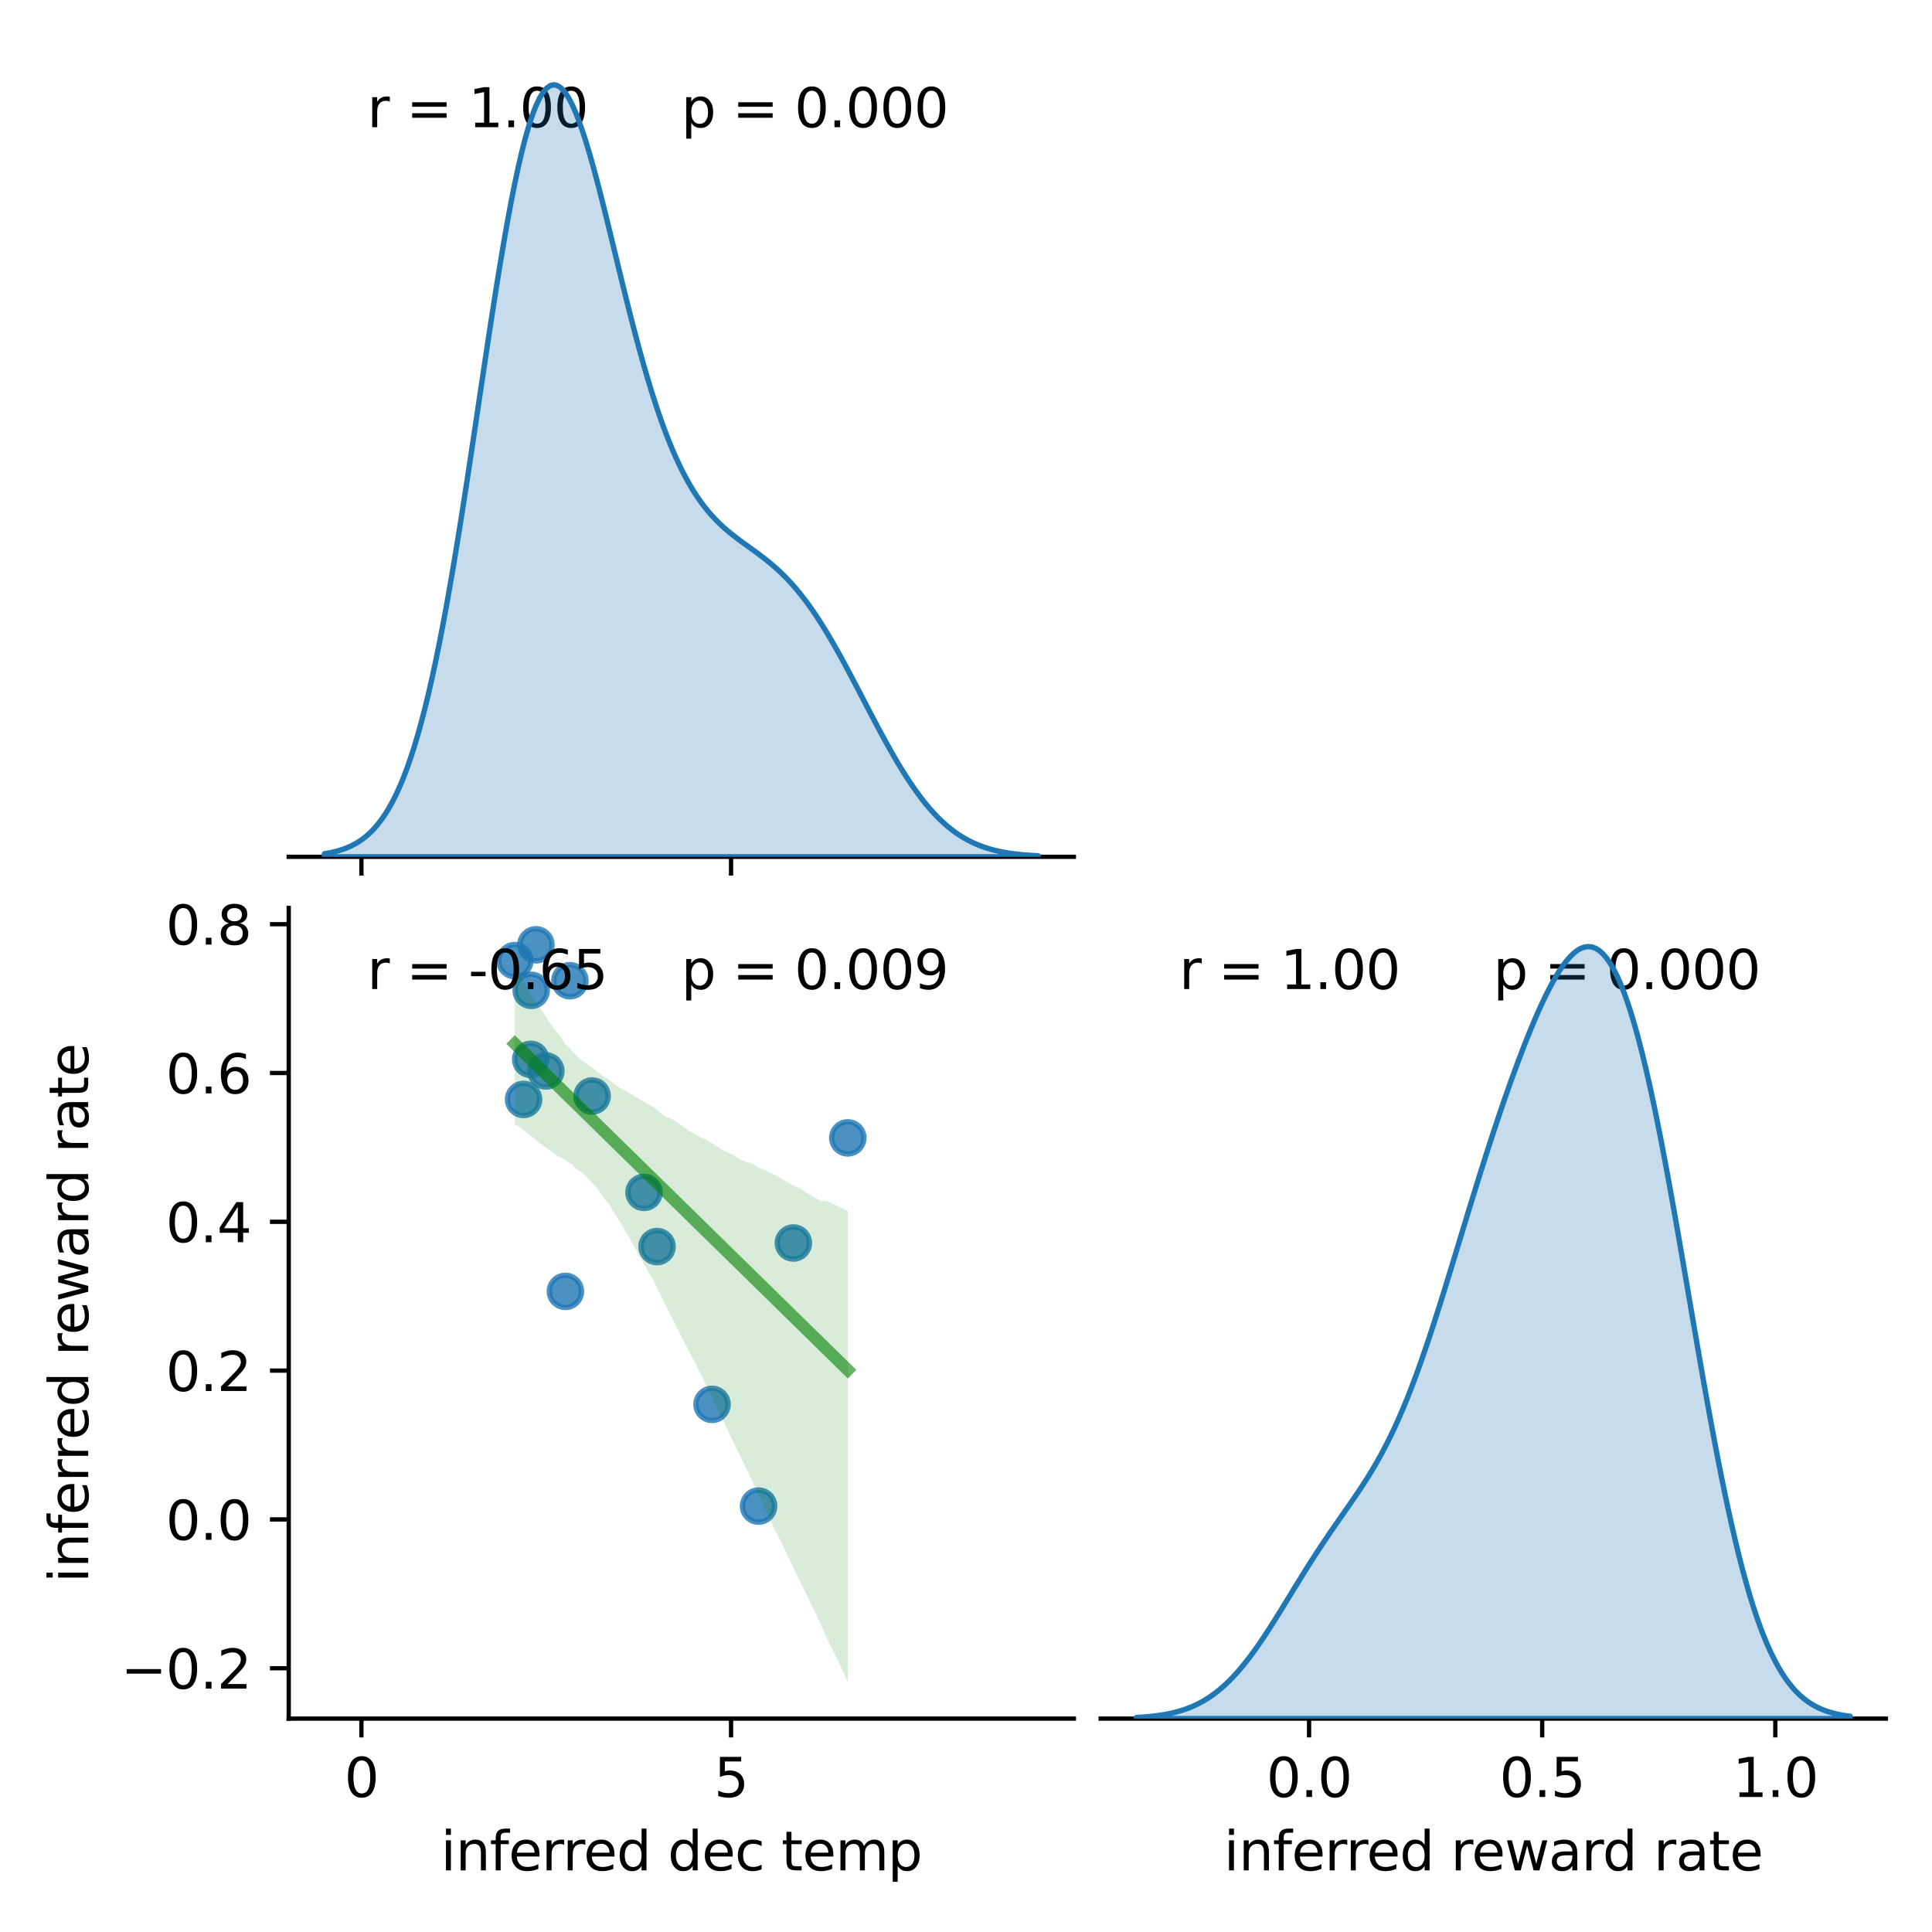 <?xml version="1.0" encoding="utf-8" standalone="no"?>
<!DOCTYPE svg PUBLIC "-//W3C//DTD SVG 1.1//EN"
  "http://www.w3.org/Graphics/SVG/1.1/DTD/svg11.dtd">
<svg xmlns:xlink="http://www.w3.org/1999/xlink" width="360pt" height="360pt" viewBox="0 0 360 360" xmlns="http://www.w3.org/2000/svg" version="1.1">
 <defs>
  <style type="text/css">*{stroke-linejoin: round; stroke-linecap: butt}</style>
 </defs>
 <g id="figure_1">
  <g id="patch_1">
   <path d="M 0 360 
L 360 360 
L 360 0 
L 0 0 
z
" style="fill: #ffffff"/>
  </g>
  <g id="axes_1">
   <g id="patch_2">
    <path d="M 53.8 159.654 
L 200.1 159.654 
L 200.1 8.6 
L 53.8 8.6 
z
" style="fill: #ffffff"/>
   </g>
   <g id="matplotlib.axis_1">
    <g id="xtick_1">
     <g id="line2d_1">
      <defs>
       <path id="m3b5a8b50a0" d="M 0 0 
L 0 3.5 
" style="stroke: #000000; stroke-width: 0.8"/>
      </defs>
      <g>
       <use xlink:href="#m3b5a8b50a0" x="67.345" y="159.654" style="stroke: #000000; stroke-width: 0.8"/>
      </g>
     </g>
    </g>
    <g id="xtick_2">
     <g id="line2d_2">
      <g>
       <use xlink:href="#m3b5a8b50a0" x="136.222" y="159.654" style="stroke: #000000; stroke-width: 0.8"/>
      </g>
     </g>
    </g>
   </g>
   <g id="patch_3">
    <path d="M 53.8 159.654 
L 200.1 159.654 
" style="fill: none; stroke: #000000; stroke-width: 0.8; stroke-linejoin: miter; stroke-linecap: square"/>
   </g>
   <g id="text_1">
    <!-- r = 1.00  -->
    <g transform="translate(68.43 23.705) scale(0.1 -0.1)">
     <defs>
      <path id="DejaVuSans-72" d="M 2631 2963 
Q 2534 3019 2420 3045 
Q 2306 3072 2169 3072 
Q 1681 3072 1420 2755 
Q 1159 2438 1159 1844 
L 1159 0 
L 581 0 
L 581 3500 
L 1159 3500 
L 1159 2956 
Q 1341 3275 1631 3429 
Q 1922 3584 2338 3584 
Q 2397 3584 2469 3576 
Q 2541 3569 2628 3553 
L 2631 2963 
z
" transform="scale(0.016)"/>
      <path id="DejaVuSans-20" transform="scale(0.016)"/>
      <path id="DejaVuSans-3d" d="M 678 2906 
L 4684 2906 
L 4684 2381 
L 678 2381 
L 678 2906 
z
M 678 1631 
L 4684 1631 
L 4684 1100 
L 678 1100 
L 678 1631 
z
" transform="scale(0.016)"/>
      <path id="DejaVuSans-31" d="M 794 531 
L 1825 531 
L 1825 4091 
L 703 3866 
L 703 4441 
L 1819 4666 
L 2450 4666 
L 2450 531 
L 3481 531 
L 3481 0 
L 794 0 
L 794 531 
z
" transform="scale(0.016)"/>
      <path id="DejaVuSans-2e" d="M 684 794 
L 1344 794 
L 1344 0 
L 684 0 
L 684 794 
z
" transform="scale(0.016)"/>
      <path id="DejaVuSans-30" d="M 2034 4250 
Q 1547 4250 1301 3770 
Q 1056 3291 1056 2328 
Q 1056 1369 1301 889 
Q 1547 409 2034 409 
Q 2525 409 2770 889 
Q 3016 1369 3016 2328 
Q 3016 3291 2770 3770 
Q 2525 4250 2034 4250 
z
M 2034 4750 
Q 2819 4750 3233 4129 
Q 3647 3509 3647 2328 
Q 3647 1150 3233 529 
Q 2819 -91 2034 -91 
Q 1250 -91 836 529 
Q 422 1150 422 2328 
Q 422 3509 836 4129 
Q 1250 4750 2034 4750 
z
" transform="scale(0.016)"/>
     </defs>
     <use xlink:href="#DejaVuSans-72"/>
     <use xlink:href="#DejaVuSans-20" transform="translate(41.113 0)"/>
     <use xlink:href="#DejaVuSans-3d" transform="translate(72.9 0)"/>
     <use xlink:href="#DejaVuSans-20" transform="translate(156.689 0)"/>
     <use xlink:href="#DejaVuSans-31" transform="translate(188.477 0)"/>
     <use xlink:href="#DejaVuSans-2e" transform="translate(252.1 0)"/>
     <use xlink:href="#DejaVuSans-30" transform="translate(283.887 0)"/>
     <use xlink:href="#DejaVuSans-30" transform="translate(347.51 0)"/>
     <use xlink:href="#DejaVuSans-20" transform="translate(411.133 0)"/>
    </g>
   </g>
   <g id="text_2">
    <!-- p = 0.000 -->
    <g transform="translate(126.95 23.705) scale(0.1 -0.1)">
     <defs>
      <path id="DejaVuSans-70" d="M 1159 525 
L 1159 -1331 
L 581 -1331 
L 581 3500 
L 1159 3500 
L 1159 2969 
Q 1341 3281 1617 3432 
Q 1894 3584 2278 3584 
Q 2916 3584 3314 3078 
Q 3713 2572 3713 1747 
Q 3713 922 3314 415 
Q 2916 -91 2278 -91 
Q 1894 -91 1617 61 
Q 1341 213 1159 525 
z
M 3116 1747 
Q 3116 2381 2855 2742 
Q 2594 3103 2138 3103 
Q 1681 3103 1420 2742 
Q 1159 2381 1159 1747 
Q 1159 1113 1420 752 
Q 1681 391 2138 391 
Q 2594 391 2855 752 
Q 3116 1113 3116 1747 
z
" transform="scale(0.016)"/>
     </defs>
     <use xlink:href="#DejaVuSans-70"/>
     <use xlink:href="#DejaVuSans-20" transform="translate(63.477 0)"/>
     <use xlink:href="#DejaVuSans-3d" transform="translate(95.264 0)"/>
     <use xlink:href="#DejaVuSans-20" transform="translate(179.053 0)"/>
     <use xlink:href="#DejaVuSans-30" transform="translate(210.84 0)"/>
     <use xlink:href="#DejaVuSans-2e" transform="translate(274.463 0)"/>
     <use xlink:href="#DejaVuSans-30" transform="translate(306.25 0)"/>
     <use xlink:href="#DejaVuSans-30" transform="translate(369.873 0)"/>
     <use xlink:href="#DejaVuSans-30" transform="translate(433.496 0)"/>
    </g>
   </g>
  </g>
  <g id="axes_2">
   <g id="patch_4">
    <path d="M 53.8 320.24 
L 200.1 320.24 
L 200.1 169.186 
L 53.8 169.186 
z
" style="fill: #ffffff"/>
   </g>
   <g id="PathCollection_1">
    <defs>
     <path id="m1211739bed" d="M 0 3 
C 0.796 3 1.559 2.684 2.121 2.121 
C 2.684 1.559 3 0.796 3 0 
C 3 -0.796 2.684 -1.559 2.121 -2.121 
C 1.559 -2.684 0.796 -3 0 -3 
C -0.796 -3 -1.559 -2.684 -2.121 -2.121 
C -2.684 -1.559 -3 -0.796 -3 0 
C -3 0.796 -2.684 1.559 -2.121 2.121 
C -1.559 2.684 -0.796 3 0 3 
z
" style="stroke: #1f77b4; stroke-opacity: 0.8"/>
    </defs>
    <g clip-path="url(#p2ec3c49b3d)">
     <use xlink:href="#m1211739bed" x="95.926" y="178.994" style="fill: #1f77b4; fill-opacity: 0.8; stroke: #1f77b4; stroke-opacity: 0.8"/>
     <use xlink:href="#m1211739bed" x="101.712" y="199.552" style="fill: #1f77b4; fill-opacity: 0.8; stroke: #1f77b4; stroke-opacity: 0.8"/>
     <use xlink:href="#m1211739bed" x="105.358" y="240.629" style="fill: #1f77b4; fill-opacity: 0.8; stroke: #1f77b4; stroke-opacity: 0.8"/>
     <use xlink:href="#m1211739bed" x="122.431" y="232.283" style="fill: #1f77b4; fill-opacity: 0.8; stroke: #1f77b4; stroke-opacity: 0.8"/>
     <use xlink:href="#m1211739bed" x="106.194" y="182.746" style="fill: #1f77b4; fill-opacity: 0.8; stroke: #1f77b4; stroke-opacity: 0.8"/>
     <use xlink:href="#m1211739bed" x="99.868" y="176.052" style="fill: #1f77b4; fill-opacity: 0.8; stroke: #1f77b4; stroke-opacity: 0.8"/>
     <use xlink:href="#m1211739bed" x="97.564" y="204.864" style="fill: #1f77b4; fill-opacity: 0.8; stroke: #1f77b4; stroke-opacity: 0.8"/>
     <use xlink:href="#m1211739bed" x="141.349" y="280.64" style="fill: #1f77b4; fill-opacity: 0.8; stroke: #1f77b4; stroke-opacity: 0.8"/>
     <use xlink:href="#m1211739bed" x="120" y="222.183" style="fill: #1f77b4; fill-opacity: 0.8; stroke: #1f77b4; stroke-opacity: 0.8"/>
     <use xlink:href="#m1211739bed" x="147.831" y="231.616" style="fill: #1f77b4; fill-opacity: 0.8; stroke: #1f77b4; stroke-opacity: 0.8"/>
     <use xlink:href="#m1211739bed" x="157.974" y="212.025" style="fill: #1f77b4; fill-opacity: 0.8; stroke: #1f77b4; stroke-opacity: 0.8"/>
     <use xlink:href="#m1211739bed" x="132.677" y="261.685" style="fill: #1f77b4; fill-opacity: 0.8; stroke: #1f77b4; stroke-opacity: 0.8"/>
     <use xlink:href="#m1211739bed" x="98.98" y="184.531" style="fill: #1f77b4; fill-opacity: 0.8; stroke: #1f77b4; stroke-opacity: 0.8"/>
     <use xlink:href="#m1211739bed" x="98.896" y="197.401" style="fill: #1f77b4; fill-opacity: 0.8; stroke: #1f77b4; stroke-opacity: 0.8"/>
     <use xlink:href="#m1211739bed" x="110.332" y="204.228" style="fill: #1f77b4; fill-opacity: 0.8; stroke: #1f77b4; stroke-opacity: 0.8"/>
    </g>
   </g>
   <g id="FillBetweenPolyCollection_1">
    <path d="M 95.926 179.903 
L 95.926 209.579 
L 96.553 209.829 
L 97.179 210.303 
L 97.806 210.777 
L 98.433 211.249 
L 99.06 211.721 
L 99.686 212.269 
L 100.313 212.823 
L 100.94 213.265 
L 101.567 213.706 
L 102.193 214.142 
L 102.82 214.6 
L 103.447 215.032 
L 104.074 215.502 
L 104.7 215.814 
L 105.327 216.166 
L 105.954 216.582 
L 106.581 216.938 
L 107.207 217.651 
L 107.834 218.085 
L 108.461 218.528 
L 109.088 218.999 
L 109.714 219.824 
L 110.341 220.415 
L 110.968 221.102 
L 111.595 221.81 
L 112.221 222.775 
L 112.848 223.642 
L 113.475 224.351 
L 114.102 225.387 
L 114.728 226.37 
L 115.355 227.494 
L 115.982 228.387 
L 116.609 229.562 
L 117.235 230.522 
L 117.862 231.707 
L 118.489 232.892 
L 119.116 234.077 
L 119.742 235.143 
L 120.369 236.14 
L 120.996 237.307 
L 121.623 238.301 
L 122.249 239.592 
L 122.876 240.828 
L 123.503 242.099 
L 124.13 243.411 
L 124.756 244.663 
L 125.383 245.92 
L 126.01 247.107 
L 126.637 248.354 
L 127.263 249.658 
L 127.89 250.778 
L 128.517 252.042 
L 129.144 253.228 
L 129.77 254.412 
L 130.397 255.706 
L 131.024 256.952 
L 131.651 258.279 
L 132.277 259.633 
L 132.904 260.98 
L 133.531 262.254 
L 134.158 263.579 
L 134.784 264.727 
L 135.411 266.091 
L 136.038 267.45 
L 136.665 268.739 
L 137.291 270.023 
L 137.918 271.305 
L 138.545 272.588 
L 139.172 273.873 
L 139.798 275.211 
L 140.425 276.604 
L 141.052 277.998 
L 141.679 279.391 
L 142.305 280.744 
L 142.932 282.035 
L 143.559 283.331 
L 144.186 284.65 
L 144.812 285.852 
L 145.439 287.056 
L 146.066 288.357 
L 146.693 289.747 
L 147.319 291.052 
L 147.946 292.343 
L 148.573 293.631 
L 149.2 294.919 
L 149.826 296.207 
L 150.453 297.496 
L 151.08 298.784 
L 151.707 300.075 
L 152.333 301.365 
L 152.96 302.734 
L 153.587 304.178 
L 154.214 305.561 
L 154.84 306.804 
L 155.467 308.046 
L 156.094 309.289 
L 156.721 310.628 
L 157.347 312.02 
L 157.974 313.374 
L 157.974 225.687 
L 157.974 225.687 
L 157.347 225.367 
L 156.721 225.056 
L 156.094 224.745 
L 155.467 224.435 
L 154.84 224.124 
L 154.214 223.872 
L 153.587 223.798 
L 152.96 223.723 
L 152.333 223.449 
L 151.707 223.104 
L 151.08 222.745 
L 150.453 222.386 
L 149.826 221.985 
L 149.2 221.509 
L 148.573 221.222 
L 147.946 220.953 
L 147.319 220.612 
L 146.693 220.252 
L 146.066 219.891 
L 145.439 219.531 
L 144.812 219.171 
L 144.186 218.858 
L 143.559 218.547 
L 142.932 218.237 
L 142.305 217.929 
L 141.679 217.674 
L 141.052 217.334 
L 140.425 216.999 
L 139.798 216.705 
L 139.172 216.53 
L 138.545 216.355 
L 137.918 216.087 
L 137.291 215.627 
L 136.665 215.224 
L 136.038 214.931 
L 135.411 214.638 
L 134.784 214.345 
L 134.158 213.998 
L 133.531 213.602 
L 132.904 213.18 
L 132.277 212.796 
L 131.651 212.428 
L 131.024 212.196 
L 130.397 211.869 
L 129.77 211.464 
L 129.144 211.172 
L 128.517 210.816 
L 127.89 210.361 
L 127.263 209.906 
L 126.637 209.451 
L 126.01 209.025 
L 125.383 208.618 
L 124.756 208.36 
L 124.13 208.116 
L 123.503 207.74 
L 122.876 207.188 
L 122.249 206.636 
L 121.623 206.217 
L 120.996 205.857 
L 120.369 205.555 
L 119.742 205.14 
L 119.116 204.781 
L 118.489 204.423 
L 117.862 204.065 
L 117.235 203.6 
L 116.609 203.285 
L 115.982 202.969 
L 115.355 202.622 
L 114.728 202.167 
L 114.102 201.691 
L 113.475 201.153 
L 112.848 200.787 
L 112.221 200.425 
L 111.595 199.961 
L 110.968 199.438 
L 110.341 198.875 
L 109.714 198.553 
L 109.088 198.056 
L 108.461 197.575 
L 107.834 197.074 
L 107.207 196.49 
L 106.581 195.87 
L 105.954 195.052 
L 105.327 194.57 
L 104.7 193.566 
L 104.074 192.747 
L 103.447 192.001 
L 102.82 191.167 
L 102.193 190.166 
L 101.567 189.159 
L 100.94 188.199 
L 100.313 187.465 
L 99.686 186.492 
L 99.06 185.557 
L 98.433 184.381 
L 97.806 183.26 
L 97.179 182.196 
L 96.553 181.021 
L 95.926 179.903 
z
" clip-path="url(#p2ec3c49b3d)" style="fill: #008000; fill-opacity: 0.15"/>
   </g>
   <g id="matplotlib.axis_2">
    <g id="xtick_3">
     <g id="line2d_3">
      <g>
       <use xlink:href="#m3b5a8b50a0" x="67.345" y="320.24" style="stroke: #000000; stroke-width: 0.8"/>
      </g>
     </g>
     <g id="text_3">
      <!-- 0 -->
      <g transform="translate(64.164 334.838) scale(0.1 -0.1)">
       <use xlink:href="#DejaVuSans-30"/>
      </g>
     </g>
    </g>
    <g id="xtick_4">
     <g id="line2d_4">
      <g>
       <use xlink:href="#m3b5a8b50a0" x="136.222" y="320.24" style="stroke: #000000; stroke-width: 0.8"/>
      </g>
     </g>
     <g id="text_4">
      <!-- 5 -->
      <g transform="translate(133.04 334.838) scale(0.1 -0.1)">
       <defs>
        <path id="DejaVuSans-35" d="M 691 4666 
L 3169 4666 
L 3169 4134 
L 1269 4134 
L 1269 2991 
Q 1406 3038 1543 3061 
Q 1681 3084 1819 3084 
Q 2600 3084 3056 2656 
Q 3513 2228 3513 1497 
Q 3513 744 3044 326 
Q 2575 -91 1722 -91 
Q 1428 -91 1123 -41 
Q 819 9 494 109 
L 494 744 
Q 775 591 1075 516 
Q 1375 441 1709 441 
Q 2250 441 2565 725 
Q 2881 1009 2881 1497 
Q 2881 1984 2565 2268 
Q 2250 2553 1709 2553 
Q 1456 2553 1204 2497 
Q 953 2441 691 2322 
L 691 4666 
z
" transform="scale(0.016)"/>
       </defs>
       <use xlink:href="#DejaVuSans-35"/>
      </g>
     </g>
    </g>
    <g id="text_5">
     <!-- inferred dec temp -->
     <g transform="translate(82.134 348.517) scale(0.1 -0.1)">
      <defs>
       <path id="DejaVuSans-69" d="M 603 3500 
L 1178 3500 
L 1178 0 
L 603 0 
L 603 3500 
z
M 603 4863 
L 1178 4863 
L 1178 4134 
L 603 4134 
L 603 4863 
z
" transform="scale(0.016)"/>
       <path id="DejaVuSans-6e" d="M 3513 2113 
L 3513 0 
L 2938 0 
L 2938 2094 
Q 2938 2591 2744 2837 
Q 2550 3084 2163 3084 
Q 1697 3084 1428 2787 
Q 1159 2491 1159 1978 
L 1159 0 
L 581 0 
L 581 3500 
L 1159 3500 
L 1159 2956 
Q 1366 3272 1645 3428 
Q 1925 3584 2291 3584 
Q 2894 3584 3203 3211 
Q 3513 2838 3513 2113 
z
" transform="scale(0.016)"/>
       <path id="DejaVuSans-66" d="M 2375 4863 
L 2375 4384 
L 1825 4384 
Q 1516 4384 1395 4259 
Q 1275 4134 1275 3809 
L 1275 3500 
L 2222 3500 
L 2222 3053 
L 1275 3053 
L 1275 0 
L 697 0 
L 697 3053 
L 147 3053 
L 147 3500 
L 697 3500 
L 697 3744 
Q 697 4328 969 4595 
Q 1241 4863 1831 4863 
L 2375 4863 
z
" transform="scale(0.016)"/>
       <path id="DejaVuSans-65" d="M 3597 1894 
L 3597 1613 
L 953 1613 
Q 991 1019 1311 708 
Q 1631 397 2203 397 
Q 2534 397 2845 478 
Q 3156 559 3463 722 
L 3463 178 
Q 3153 47 2828 -22 
Q 2503 -91 2169 -91 
Q 1331 -91 842 396 
Q 353 884 353 1716 
Q 353 2575 817 3079 
Q 1281 3584 2069 3584 
Q 2775 3584 3186 3129 
Q 3597 2675 3597 1894 
z
M 3022 2063 
Q 3016 2534 2758 2815 
Q 2500 3097 2075 3097 
Q 1594 3097 1305 2825 
Q 1016 2553 972 2059 
L 3022 2063 
z
" transform="scale(0.016)"/>
       <path id="DejaVuSans-64" d="M 2906 2969 
L 2906 4863 
L 3481 4863 
L 3481 0 
L 2906 0 
L 2906 525 
Q 2725 213 2448 61 
Q 2172 -91 1784 -91 
Q 1150 -91 751 415 
Q 353 922 353 1747 
Q 353 2572 751 3078 
Q 1150 3584 1784 3584 
Q 2172 3584 2448 3432 
Q 2725 3281 2906 2969 
z
M 947 1747 
Q 947 1113 1208 752 
Q 1469 391 1925 391 
Q 2381 391 2643 752 
Q 2906 1113 2906 1747 
Q 2906 2381 2643 2742 
Q 2381 3103 1925 3103 
Q 1469 3103 1208 2742 
Q 947 2381 947 1747 
z
" transform="scale(0.016)"/>
       <path id="DejaVuSans-63" d="M 3122 3366 
L 3122 2828 
Q 2878 2963 2633 3030 
Q 2388 3097 2138 3097 
Q 1578 3097 1268 2742 
Q 959 2388 959 1747 
Q 959 1106 1268 751 
Q 1578 397 2138 397 
Q 2388 397 2633 464 
Q 2878 531 3122 666 
L 3122 134 
Q 2881 22 2623 -34 
Q 2366 -91 2075 -91 
Q 1284 -91 818 406 
Q 353 903 353 1747 
Q 353 2603 823 3093 
Q 1294 3584 2113 3584 
Q 2378 3584 2631 3529 
Q 2884 3475 3122 3366 
z
" transform="scale(0.016)"/>
       <path id="DejaVuSans-74" d="M 1172 4494 
L 1172 3500 
L 2356 3500 
L 2356 3053 
L 1172 3053 
L 1172 1153 
Q 1172 725 1289 603 
Q 1406 481 1766 481 
L 2356 481 
L 2356 0 
L 1766 0 
Q 1100 0 847 248 
Q 594 497 594 1153 
L 594 3053 
L 172 3053 
L 172 3500 
L 594 3500 
L 594 4494 
L 1172 4494 
z
" transform="scale(0.016)"/>
       <path id="DejaVuSans-6d" d="M 3328 2828 
Q 3544 3216 3844 3400 
Q 4144 3584 4550 3584 
Q 5097 3584 5394 3201 
Q 5691 2819 5691 2113 
L 5691 0 
L 5113 0 
L 5113 2094 
Q 5113 2597 4934 2840 
Q 4756 3084 4391 3084 
Q 3944 3084 3684 2787 
Q 3425 2491 3425 1978 
L 3425 0 
L 2847 0 
L 2847 2094 
Q 2847 2600 2669 2842 
Q 2491 3084 2119 3084 
Q 1678 3084 1418 2786 
Q 1159 2488 1159 1978 
L 1159 0 
L 581 0 
L 581 3500 
L 1159 3500 
L 1159 2956 
Q 1356 3278 1631 3431 
Q 1906 3584 2284 3584 
Q 2666 3584 2933 3390 
Q 3200 3197 3328 2828 
z
" transform="scale(0.016)"/>
      </defs>
      <use xlink:href="#DejaVuSans-69"/>
      <use xlink:href="#DejaVuSans-6e" transform="translate(27.783 0)"/>
      <use xlink:href="#DejaVuSans-66" transform="translate(91.162 0)"/>
      <use xlink:href="#DejaVuSans-65" transform="translate(126.367 0)"/>
      <use xlink:href="#DejaVuSans-72" transform="translate(187.891 0)"/>
      <use xlink:href="#DejaVuSans-72" transform="translate(227.254 0)"/>
      <use xlink:href="#DejaVuSans-65" transform="translate(266.117 0)"/>
      <use xlink:href="#DejaVuSans-64" transform="translate(327.641 0)"/>
      <use xlink:href="#DejaVuSans-20" transform="translate(391.117 0)"/>
      <use xlink:href="#DejaVuSans-64" transform="translate(422.904 0)"/>
      <use xlink:href="#DejaVuSans-65" transform="translate(486.381 0)"/>
      <use xlink:href="#DejaVuSans-63" transform="translate(547.904 0)"/>
      <use xlink:href="#DejaVuSans-20" transform="translate(602.885 0)"/>
      <use xlink:href="#DejaVuSans-74" transform="translate(634.672 0)"/>
      <use xlink:href="#DejaVuSans-65" transform="translate(673.881 0)"/>
      <use xlink:href="#DejaVuSans-6d" transform="translate(735.404 0)"/>
      <use xlink:href="#DejaVuSans-70" transform="translate(832.816 0)"/>
     </g>
    </g>
   </g>
   <g id="matplotlib.axis_3">
    <g id="ytick_1">
     <g id="line2d_5">
      <defs>
       <path id="m9abc3ab075" d="M 0 0 
L -3.5 0 
" style="stroke: #000000; stroke-width: 0.8"/>
      </defs>
      <g>
       <use xlink:href="#m9abc3ab075" x="53.8" y="310.85" style="stroke: #000000; stroke-width: 0.8"/>
      </g>
     </g>
     <g id="text_6">
      <!-- −0.2 -->
      <g transform="translate(22.517 314.649) scale(0.1 -0.1)">
       <defs>
        <path id="DejaVuSans-2212" d="M 678 2272 
L 4684 2272 
L 4684 1741 
L 678 1741 
L 678 2272 
z
" transform="scale(0.016)"/>
        <path id="DejaVuSans-32" d="M 1228 531 
L 3431 531 
L 3431 0 
L 469 0 
L 469 531 
Q 828 903 1448 1529 
Q 2069 2156 2228 2338 
Q 2531 2678 2651 2914 
Q 2772 3150 2772 3378 
Q 2772 3750 2511 3984 
Q 2250 4219 1831 4219 
Q 1534 4219 1204 4116 
Q 875 4013 500 3803 
L 500 4441 
Q 881 4594 1212 4672 
Q 1544 4750 1819 4750 
Q 2544 4750 2975 4387 
Q 3406 4025 3406 3419 
Q 3406 3131 3298 2873 
Q 3191 2616 2906 2266 
Q 2828 2175 2409 1742 
Q 1991 1309 1228 531 
z
" transform="scale(0.016)"/>
       </defs>
       <use xlink:href="#DejaVuSans-2212"/>
       <use xlink:href="#DejaVuSans-30" transform="translate(83.789 0)"/>
       <use xlink:href="#DejaVuSans-2e" transform="translate(147.412 0)"/>
       <use xlink:href="#DejaVuSans-32" transform="translate(179.199 0)"/>
      </g>
     </g>
    </g>
    <g id="ytick_2">
     <g id="line2d_6">
      <g>
       <use xlink:href="#m9abc3ab075" x="53.8" y="283.122" style="stroke: #000000; stroke-width: 0.8"/>
      </g>
     </g>
     <g id="text_7">
      <!-- 0.0 -->
      <g transform="translate(30.897 286.921) scale(0.1 -0.1)">
       <use xlink:href="#DejaVuSans-30"/>
       <use xlink:href="#DejaVuSans-2e" transform="translate(63.623 0)"/>
       <use xlink:href="#DejaVuSans-30" transform="translate(95.41 0)"/>
      </g>
     </g>
    </g>
    <g id="ytick_3">
     <g id="line2d_7">
      <g>
       <use xlink:href="#m9abc3ab075" x="53.8" y="255.393" style="stroke: #000000; stroke-width: 0.8"/>
      </g>
     </g>
     <g id="text_8">
      <!-- 0.2 -->
      <g transform="translate(30.897 259.193) scale(0.1 -0.1)">
       <use xlink:href="#DejaVuSans-30"/>
       <use xlink:href="#DejaVuSans-2e" transform="translate(63.623 0)"/>
       <use xlink:href="#DejaVuSans-32" transform="translate(95.41 0)"/>
      </g>
     </g>
    </g>
    <g id="ytick_4">
     <g id="line2d_8">
      <g>
       <use xlink:href="#m9abc3ab075" x="53.8" y="227.665" style="stroke: #000000; stroke-width: 0.8"/>
      </g>
     </g>
     <g id="text_9">
      <!-- 0.4 -->
      <g transform="translate(30.897 231.464) scale(0.1 -0.1)">
       <defs>
        <path id="DejaVuSans-34" d="M 2419 4116 
L 825 1625 
L 2419 1625 
L 2419 4116 
z
M 2253 4666 
L 3047 4666 
L 3047 1625 
L 3713 1625 
L 3713 1100 
L 3047 1100 
L 3047 0 
L 2419 0 
L 2419 1100 
L 313 1100 
L 313 1709 
L 2253 4666 
z
" transform="scale(0.016)"/>
       </defs>
       <use xlink:href="#DejaVuSans-30"/>
       <use xlink:href="#DejaVuSans-2e" transform="translate(63.623 0)"/>
       <use xlink:href="#DejaVuSans-34" transform="translate(95.41 0)"/>
      </g>
     </g>
    </g>
    <g id="ytick_5">
     <g id="line2d_9">
      <g>
       <use xlink:href="#m9abc3ab075" x="53.8" y="199.937" style="stroke: #000000; stroke-width: 0.8"/>
      </g>
     </g>
     <g id="text_10">
      <!-- 0.6 -->
      <g transform="translate(30.897 203.736) scale(0.1 -0.1)">
       <defs>
        <path id="DejaVuSans-36" d="M 2113 2584 
Q 1688 2584 1439 2293 
Q 1191 2003 1191 1497 
Q 1191 994 1439 701 
Q 1688 409 2113 409 
Q 2538 409 2786 701 
Q 3034 994 3034 1497 
Q 3034 2003 2786 2293 
Q 2538 2584 2113 2584 
z
M 3366 4563 
L 3366 3988 
Q 3128 4100 2886 4159 
Q 2644 4219 2406 4219 
Q 1781 4219 1451 3797 
Q 1122 3375 1075 2522 
Q 1259 2794 1537 2939 
Q 1816 3084 2150 3084 
Q 2853 3084 3261 2657 
Q 3669 2231 3669 1497 
Q 3669 778 3244 343 
Q 2819 -91 2113 -91 
Q 1303 -91 875 529 
Q 447 1150 447 2328 
Q 447 3434 972 4092 
Q 1497 4750 2381 4750 
Q 2619 4750 2861 4703 
Q 3103 4656 3366 4563 
z
" transform="scale(0.016)"/>
       </defs>
       <use xlink:href="#DejaVuSans-30"/>
       <use xlink:href="#DejaVuSans-2e" transform="translate(63.623 0)"/>
       <use xlink:href="#DejaVuSans-36" transform="translate(95.41 0)"/>
      </g>
     </g>
    </g>
    <g id="ytick_6">
     <g id="line2d_10">
      <g>
       <use xlink:href="#m9abc3ab075" x="53.8" y="172.209" style="stroke: #000000; stroke-width: 0.8"/>
      </g>
     </g>
     <g id="text_11">
      <!-- 0.8 -->
      <g transform="translate(30.897 176.008) scale(0.1 -0.1)">
       <defs>
        <path id="DejaVuSans-38" d="M 2034 2216 
Q 1584 2216 1326 1975 
Q 1069 1734 1069 1313 
Q 1069 891 1326 650 
Q 1584 409 2034 409 
Q 2484 409 2743 651 
Q 3003 894 3003 1313 
Q 3003 1734 2745 1975 
Q 2488 2216 2034 2216 
z
M 1403 2484 
Q 997 2584 770 2862 
Q 544 3141 544 3541 
Q 544 4100 942 4425 
Q 1341 4750 2034 4750 
Q 2731 4750 3128 4425 
Q 3525 4100 3525 3541 
Q 3525 3141 3298 2862 
Q 3072 2584 2669 2484 
Q 3125 2378 3379 2068 
Q 3634 1759 3634 1313 
Q 3634 634 3220 271 
Q 2806 -91 2034 -91 
Q 1263 -91 848 271 
Q 434 634 434 1313 
Q 434 1759 690 2068 
Q 947 2378 1403 2484 
z
M 1172 3481 
Q 1172 3119 1398 2916 
Q 1625 2713 2034 2713 
Q 2441 2713 2670 2916 
Q 2900 3119 2900 3481 
Q 2900 3844 2670 4047 
Q 2441 4250 2034 4250 
Q 1625 4250 1398 4047 
Q 1172 3844 1172 3481 
z
" transform="scale(0.016)"/>
       </defs>
       <use xlink:href="#DejaVuSans-30"/>
       <use xlink:href="#DejaVuSans-2e" transform="translate(63.623 0)"/>
       <use xlink:href="#DejaVuSans-38" transform="translate(95.41 0)"/>
      </g>
     </g>
    </g>
    <g id="text_12">
     <!-- inferred reward rate -->
     <g transform="translate(16.438 294.919) rotate(-90) scale(0.1 -0.1)">
      <defs>
       <path id="DejaVuSans-77" d="M 269 3500 
L 844 3500 
L 1563 769 
L 2278 3500 
L 2956 3500 
L 3675 769 
L 4391 3500 
L 4966 3500 
L 4050 0 
L 3372 0 
L 2619 2869 
L 1863 0 
L 1184 0 
L 269 3500 
z
" transform="scale(0.016)"/>
       <path id="DejaVuSans-61" d="M 2194 1759 
Q 1497 1759 1228 1600 
Q 959 1441 959 1056 
Q 959 750 1161 570 
Q 1363 391 1709 391 
Q 2188 391 2477 730 
Q 2766 1069 2766 1631 
L 2766 1759 
L 2194 1759 
z
M 3341 1997 
L 3341 0 
L 2766 0 
L 2766 531 
Q 2569 213 2275 61 
Q 1981 -91 1556 -91 
Q 1019 -91 701 211 
Q 384 513 384 1019 
Q 384 1609 779 1909 
Q 1175 2209 1959 2209 
L 2766 2209 
L 2766 2266 
Q 2766 2663 2505 2880 
Q 2244 3097 1772 3097 
Q 1472 3097 1187 3025 
Q 903 2953 641 2809 
L 641 3341 
Q 956 3463 1253 3523 
Q 1550 3584 1831 3584 
Q 2591 3584 2966 3190 
Q 3341 2797 3341 1997 
z
" transform="scale(0.016)"/>
      </defs>
      <use xlink:href="#DejaVuSans-69"/>
      <use xlink:href="#DejaVuSans-6e" transform="translate(27.783 0)"/>
      <use xlink:href="#DejaVuSans-66" transform="translate(91.162 0)"/>
      <use xlink:href="#DejaVuSans-65" transform="translate(126.367 0)"/>
      <use xlink:href="#DejaVuSans-72" transform="translate(187.891 0)"/>
      <use xlink:href="#DejaVuSans-72" transform="translate(227.254 0)"/>
      <use xlink:href="#DejaVuSans-65" transform="translate(266.117 0)"/>
      <use xlink:href="#DejaVuSans-64" transform="translate(327.641 0)"/>
      <use xlink:href="#DejaVuSans-20" transform="translate(391.117 0)"/>
      <use xlink:href="#DejaVuSans-72" transform="translate(422.904 0)"/>
      <use xlink:href="#DejaVuSans-65" transform="translate(461.768 0)"/>
      <use xlink:href="#DejaVuSans-77" transform="translate(523.291 0)"/>
      <use xlink:href="#DejaVuSans-61" transform="translate(605.078 0)"/>
      <use xlink:href="#DejaVuSans-72" transform="translate(666.357 0)"/>
      <use xlink:href="#DejaVuSans-64" transform="translate(705.721 0)"/>
      <use xlink:href="#DejaVuSans-20" transform="translate(769.197 0)"/>
      <use xlink:href="#DejaVuSans-72" transform="translate(800.984 0)"/>
      <use xlink:href="#DejaVuSans-61" transform="translate(842.098 0)"/>
      <use xlink:href="#DejaVuSans-74" transform="translate(903.377 0)"/>
      <use xlink:href="#DejaVuSans-65" transform="translate(942.586 0)"/>
     </g>
    </g>
   </g>
   <g id="line2d_11">
    <path d="M 95.926 194.485 
L 96.553 195.099 
L 97.179 195.713 
L 97.806 196.327 
L 98.433 196.941 
L 99.06 197.555 
L 99.686 198.169 
L 100.313 198.783 
L 100.94 199.397 
L 101.567 200.011 
L 102.193 200.625 
L 102.82 201.239 
L 103.447 201.853 
L 104.074 202.467 
L 104.7 203.081 
L 105.327 203.695 
L 105.954 204.31 
L 106.581 204.924 
L 107.207 205.538 
L 107.834 206.152 
L 108.461 206.766 
L 109.088 207.38 
L 109.714 207.994 
L 110.341 208.608 
L 110.968 209.222 
L 111.595 209.836 
L 112.221 210.45 
L 112.848 211.064 
L 113.475 211.678 
L 114.102 212.292 
L 114.728 212.906 
L 115.355 213.52 
L 115.982 214.134 
L 116.609 214.748 
L 117.235 215.362 
L 117.862 215.976 
L 118.489 216.59 
L 119.116 217.204 
L 119.742 217.818 
L 120.369 218.432 
L 120.996 219.046 
L 121.623 219.66 
L 122.249 220.274 
L 122.876 220.888 
L 123.503 221.503 
L 124.13 222.117 
L 124.756 222.731 
L 125.383 223.345 
L 126.01 223.959 
L 126.637 224.573 
L 127.263 225.187 
L 127.89 225.801 
L 128.517 226.415 
L 129.144 227.029 
L 129.77 227.643 
L 130.397 228.257 
L 131.024 228.871 
L 131.651 229.485 
L 132.277 230.099 
L 132.904 230.713 
L 133.531 231.327 
L 134.158 231.941 
L 134.784 232.555 
L 135.411 233.169 
L 136.038 233.783 
L 136.665 234.397 
L 137.291 235.011 
L 137.918 235.625 
L 138.545 236.239 
L 139.172 236.853 
L 139.798 237.467 
L 140.425 238.081 
L 141.052 238.695 
L 141.679 239.31 
L 142.305 239.924 
L 142.932 240.538 
L 143.559 241.152 
L 144.186 241.766 
L 144.812 242.38 
L 145.439 242.994 
L 146.066 243.608 
L 146.693 244.222 
L 147.319 244.836 
L 147.946 245.45 
L 148.573 246.064 
L 149.2 246.678 
L 149.826 247.292 
L 150.453 247.906 
L 151.08 248.52 
L 151.707 249.134 
L 152.333 249.748 
L 152.96 250.362 
L 153.587 250.976 
L 154.214 251.59 
L 154.84 252.204 
L 155.467 252.818 
L 156.094 253.432 
L 156.721 254.046 
L 157.347 254.66 
L 157.974 255.274 
" clip-path="url(#p2ec3c49b3d)" style="fill: none; stroke: #008000; stroke-opacity: 0.6; stroke-width: 2.25; stroke-linecap: square"/>
   </g>
   <g id="patch_5">
    <path d="M 53.8 320.24 
L 53.8 169.186 
" style="fill: none; stroke: #000000; stroke-width: 0.8; stroke-linejoin: miter; stroke-linecap: square"/>
   </g>
   <g id="patch_6">
    <path d="M 53.8 320.24 
L 200.1 320.24 
" style="fill: none; stroke: #000000; stroke-width: 0.8; stroke-linejoin: miter; stroke-linecap: square"/>
   </g>
   <g id="text_13">
    <!-- r = -0.65  -->
    <g transform="translate(68.43 184.292) scale(0.1 -0.1)">
     <defs>
      <path id="DejaVuSans-2d" d="M 313 2009 
L 1997 2009 
L 1997 1497 
L 313 1497 
L 313 2009 
z
" transform="scale(0.016)"/>
     </defs>
     <use xlink:href="#DejaVuSans-72"/>
     <use xlink:href="#DejaVuSans-20" transform="translate(41.113 0)"/>
     <use xlink:href="#DejaVuSans-3d" transform="translate(72.9 0)"/>
     <use xlink:href="#DejaVuSans-20" transform="translate(156.689 0)"/>
     <use xlink:href="#DejaVuSans-2d" transform="translate(188.477 0)"/>
     <use xlink:href="#DejaVuSans-30" transform="translate(224.561 0)"/>
     <use xlink:href="#DejaVuSans-2e" transform="translate(288.184 0)"/>
     <use xlink:href="#DejaVuSans-36" transform="translate(319.971 0)"/>
     <use xlink:href="#DejaVuSans-35" transform="translate(383.594 0)"/>
     <use xlink:href="#DejaVuSans-20" transform="translate(447.217 0)"/>
    </g>
   </g>
   <g id="text_14">
    <!-- p = 0.009 -->
    <g transform="translate(126.95 184.292) scale(0.1 -0.1)">
     <defs>
      <path id="DejaVuSans-39" d="M 703 97 
L 703 672 
Q 941 559 1184 500 
Q 1428 441 1663 441 
Q 2288 441 2617 861 
Q 2947 1281 2994 2138 
Q 2813 1869 2534 1725 
Q 2256 1581 1919 1581 
Q 1219 1581 811 2004 
Q 403 2428 403 3163 
Q 403 3881 828 4315 
Q 1253 4750 1959 4750 
Q 2769 4750 3195 4129 
Q 3622 3509 3622 2328 
Q 3622 1225 3098 567 
Q 2575 -91 1691 -91 
Q 1453 -91 1209 -44 
Q 966 3 703 97 
z
M 1959 2075 
Q 2384 2075 2632 2365 
Q 2881 2656 2881 3163 
Q 2881 3666 2632 3958 
Q 2384 4250 1959 4250 
Q 1534 4250 1286 3958 
Q 1038 3666 1038 3163 
Q 1038 2656 1286 2365 
Q 1534 2075 1959 2075 
z
" transform="scale(0.016)"/>
     </defs>
     <use xlink:href="#DejaVuSans-70"/>
     <use xlink:href="#DejaVuSans-20" transform="translate(63.477 0)"/>
     <use xlink:href="#DejaVuSans-3d" transform="translate(95.264 0)"/>
     <use xlink:href="#DejaVuSans-20" transform="translate(179.053 0)"/>
     <use xlink:href="#DejaVuSans-30" transform="translate(210.84 0)"/>
     <use xlink:href="#DejaVuSans-2e" transform="translate(274.463 0)"/>
     <use xlink:href="#DejaVuSans-30" transform="translate(306.25 0)"/>
     <use xlink:href="#DejaVuSans-30" transform="translate(369.873 0)"/>
     <use xlink:href="#DejaVuSans-39" transform="translate(433.496 0)"/>
    </g>
   </g>
  </g>
  <g id="axes_3">
   <g id="patch_7">
    <path d="M 205.1 320.24 
L 351.4 320.24 
L 351.4 169.186 
L 205.1 169.186 
z
" style="fill: #ffffff"/>
   </g>
   <g id="matplotlib.axis_4">
    <g id="xtick_5">
     <g id="line2d_12">
      <g>
       <use xlink:href="#m3b5a8b50a0" x="243.925" y="320.24" style="stroke: #000000; stroke-width: 0.8"/>
      </g>
     </g>
     <g id="text_15">
      <!-- 0.0 -->
      <g transform="translate(235.973 334.838) scale(0.1 -0.1)">
       <use xlink:href="#DejaVuSans-30"/>
       <use xlink:href="#DejaVuSans-2e" transform="translate(63.623 0)"/>
       <use xlink:href="#DejaVuSans-30" transform="translate(95.41 0)"/>
      </g>
     </g>
    </g>
    <g id="xtick_6">
     <g id="line2d_13">
      <g>
       <use xlink:href="#m3b5a8b50a0" x="287.365" y="320.24" style="stroke: #000000; stroke-width: 0.8"/>
      </g>
     </g>
     <g id="text_16">
      <!-- 0.5 -->
      <g transform="translate(279.413 334.838) scale(0.1 -0.1)">
       <use xlink:href="#DejaVuSans-30"/>
       <use xlink:href="#DejaVuSans-2e" transform="translate(63.623 0)"/>
       <use xlink:href="#DejaVuSans-35" transform="translate(95.41 0)"/>
      </g>
     </g>
    </g>
    <g id="xtick_7">
     <g id="line2d_14">
      <g>
       <use xlink:href="#m3b5a8b50a0" x="330.805" y="320.24" style="stroke: #000000; stroke-width: 0.8"/>
      </g>
     </g>
     <g id="text_17">
      <!-- 1.0 -->
      <g transform="translate(322.854 334.838) scale(0.1 -0.1)">
       <use xlink:href="#DejaVuSans-31"/>
       <use xlink:href="#DejaVuSans-2e" transform="translate(63.623 0)"/>
       <use xlink:href="#DejaVuSans-30" transform="translate(95.41 0)"/>
      </g>
     </g>
    </g>
    <g id="text_18">
     <!-- inferred reward rate -->
     <g transform="translate(228.045 348.517) scale(0.1 -0.1)">
      <use xlink:href="#DejaVuSans-69"/>
      <use xlink:href="#DejaVuSans-6e" transform="translate(27.783 0)"/>
      <use xlink:href="#DejaVuSans-66" transform="translate(91.162 0)"/>
      <use xlink:href="#DejaVuSans-65" transform="translate(126.367 0)"/>
      <use xlink:href="#DejaVuSans-72" transform="translate(187.891 0)"/>
      <use xlink:href="#DejaVuSans-72" transform="translate(227.254 0)"/>
      <use xlink:href="#DejaVuSans-65" transform="translate(266.117 0)"/>
      <use xlink:href="#DejaVuSans-64" transform="translate(327.641 0)"/>
      <use xlink:href="#DejaVuSans-20" transform="translate(391.117 0)"/>
      <use xlink:href="#DejaVuSans-72" transform="translate(422.904 0)"/>
      <use xlink:href="#DejaVuSans-65" transform="translate(461.768 0)"/>
      <use xlink:href="#DejaVuSans-77" transform="translate(523.291 0)"/>
      <use xlink:href="#DejaVuSans-61" transform="translate(605.078 0)"/>
      <use xlink:href="#DejaVuSans-72" transform="translate(666.357 0)"/>
      <use xlink:href="#DejaVuSans-64" transform="translate(705.721 0)"/>
      <use xlink:href="#DejaVuSans-20" transform="translate(769.197 0)"/>
      <use xlink:href="#DejaVuSans-72" transform="translate(800.984 0)"/>
      <use xlink:href="#DejaVuSans-61" transform="translate(842.098 0)"/>
      <use xlink:href="#DejaVuSans-74" transform="translate(903.377 0)"/>
      <use xlink:href="#DejaVuSans-65" transform="translate(942.586 0)"/>
     </g>
    </g>
   </g>
   <g id="patch_8">
    <path d="M 205.1 320.24 
L 351.4 320.24 
" style="fill: none; stroke: #000000; stroke-width: 0.8; stroke-linejoin: miter; stroke-linecap: square"/>
   </g>
   <g id="text_19">
    <!-- r = 1.00  -->
    <g transform="translate(219.73 184.292) scale(0.1 -0.1)">
     <use xlink:href="#DejaVuSans-72"/>
     <use xlink:href="#DejaVuSans-20" transform="translate(41.113 0)"/>
     <use xlink:href="#DejaVuSans-3d" transform="translate(72.9 0)"/>
     <use xlink:href="#DejaVuSans-20" transform="translate(156.689 0)"/>
     <use xlink:href="#DejaVuSans-31" transform="translate(188.477 0)"/>
     <use xlink:href="#DejaVuSans-2e" transform="translate(252.1 0)"/>
     <use xlink:href="#DejaVuSans-30" transform="translate(283.887 0)"/>
     <use xlink:href="#DejaVuSans-30" transform="translate(347.51 0)"/>
     <use xlink:href="#DejaVuSans-20" transform="translate(411.133 0)"/>
    </g>
   </g>
   <g id="text_20">
    <!-- p = 0.000 -->
    <g transform="translate(278.25 184.292) scale(0.1 -0.1)">
     <use xlink:href="#DejaVuSans-70"/>
     <use xlink:href="#DejaVuSans-20" transform="translate(63.477 0)"/>
     <use xlink:href="#DejaVuSans-3d" transform="translate(95.264 0)"/>
     <use xlink:href="#DejaVuSans-20" transform="translate(179.053 0)"/>
     <use xlink:href="#DejaVuSans-30" transform="translate(210.84 0)"/>
     <use xlink:href="#DejaVuSans-2e" transform="translate(274.463 0)"/>
     <use xlink:href="#DejaVuSans-30" transform="translate(306.25 0)"/>
     <use xlink:href="#DejaVuSans-30" transform="translate(369.873 0)"/>
     <use xlink:href="#DejaVuSans-30" transform="translate(433.496 0)"/>
    </g>
   </g>
  </g>
  <g id="axes_4">
   <g id="FillBetweenPolyCollection_2">
    <defs>
     <path id="mea8dd45e3f" d="M 60.45 -200.92 
L 60.45 -200.346 
L 61.118 -200.346 
L 61.787 -200.346 
L 62.455 -200.346 
L 63.123 -200.346 
L 63.792 -200.346 
L 64.46 -200.346 
L 65.128 -200.346 
L 65.797 -200.346 
L 66.465 -200.346 
L 67.133 -200.346 
L 67.802 -200.346 
L 68.47 -200.346 
L 69.138 -200.346 
L 69.807 -200.346 
L 70.475 -200.346 
L 71.143 -200.346 
L 71.812 -200.346 
L 72.48 -200.346 
L 73.148 -200.346 
L 73.817 -200.346 
L 74.485 -200.346 
L 75.154 -200.346 
L 75.822 -200.346 
L 76.49 -200.346 
L 77.159 -200.346 
L 77.827 -200.346 
L 78.495 -200.346 
L 79.164 -200.346 
L 79.832 -200.346 
L 80.5 -200.346 
L 81.169 -200.346 
L 81.837 -200.346 
L 82.505 -200.346 
L 83.174 -200.346 
L 83.842 -200.346 
L 84.51 -200.346 
L 85.179 -200.346 
L 85.847 -200.346 
L 86.515 -200.346 
L 87.184 -200.346 
L 87.852 -200.346 
L 88.52 -200.346 
L 89.189 -200.346 
L 89.857 -200.346 
L 90.525 -200.346 
L 91.194 -200.346 
L 91.862 -200.346 
L 92.53 -200.346 
L 93.199 -200.346 
L 93.867 -200.346 
L 94.535 -200.346 
L 95.204 -200.346 
L 95.872 -200.346 
L 96.54 -200.346 
L 97.209 -200.346 
L 97.877 -200.346 
L 98.545 -200.346 
L 99.214 -200.346 
L 99.882 -200.346 
L 100.551 -200.346 
L 101.219 -200.346 
L 101.887 -200.346 
L 102.556 -200.346 
L 103.224 -200.346 
L 103.892 -200.346 
L 104.561 -200.346 
L 105.229 -200.346 
L 105.897 -200.346 
L 106.566 -200.346 
L 107.234 -200.346 
L 107.902 -200.346 
L 108.571 -200.346 
L 109.239 -200.346 
L 109.907 -200.346 
L 110.576 -200.346 
L 111.244 -200.346 
L 111.912 -200.346 
L 112.581 -200.346 
L 113.249 -200.346 
L 113.917 -200.346 
L 114.586 -200.346 
L 115.254 -200.346 
L 115.922 -200.346 
L 116.591 -200.346 
L 117.259 -200.346 
L 117.927 -200.346 
L 118.596 -200.346 
L 119.264 -200.346 
L 119.932 -200.346 
L 120.601 -200.346 
L 121.269 -200.346 
L 121.937 -200.346 
L 122.606 -200.346 
L 123.274 -200.346 
L 123.942 -200.346 
L 124.611 -200.346 
L 125.279 -200.346 
L 125.947 -200.346 
L 126.616 -200.346 
L 127.284 -200.346 
L 127.953 -200.346 
L 128.621 -200.346 
L 129.289 -200.346 
L 129.958 -200.346 
L 130.626 -200.346 
L 131.294 -200.346 
L 131.963 -200.346 
L 132.631 -200.346 
L 133.299 -200.346 
L 133.968 -200.346 
L 134.636 -200.346 
L 135.304 -200.346 
L 135.973 -200.346 
L 136.641 -200.346 
L 137.309 -200.346 
L 137.978 -200.346 
L 138.646 -200.346 
L 139.314 -200.346 
L 139.983 -200.346 
L 140.651 -200.346 
L 141.319 -200.346 
L 141.988 -200.346 
L 142.656 -200.346 
L 143.324 -200.346 
L 143.993 -200.346 
L 144.661 -200.346 
L 145.329 -200.346 
L 145.998 -200.346 
L 146.666 -200.346 
L 147.334 -200.346 
L 148.003 -200.346 
L 148.671 -200.346 
L 149.339 -200.346 
L 150.008 -200.346 
L 150.676 -200.346 
L 151.344 -200.346 
L 152.013 -200.346 
L 152.681 -200.346 
L 153.349 -200.346 
L 154.018 -200.346 
L 154.686 -200.346 
L 155.355 -200.346 
L 156.023 -200.346 
L 156.691 -200.346 
L 157.36 -200.346 
L 158.028 -200.346 
L 158.696 -200.346 
L 159.365 -200.346 
L 160.033 -200.346 
L 160.701 -200.346 
L 161.37 -200.346 
L 162.038 -200.346 
L 162.706 -200.346 
L 163.375 -200.346 
L 164.043 -200.346 
L 164.711 -200.346 
L 165.38 -200.346 
L 166.048 -200.346 
L 166.716 -200.346 
L 167.385 -200.346 
L 168.053 -200.346 
L 168.721 -200.346 
L 169.39 -200.346 
L 170.058 -200.346 
L 170.726 -200.346 
L 171.395 -200.346 
L 172.063 -200.346 
L 172.731 -200.346 
L 173.4 -200.346 
L 174.068 -200.346 
L 174.736 -200.346 
L 175.405 -200.346 
L 176.073 -200.346 
L 176.741 -200.346 
L 177.41 -200.346 
L 178.078 -200.346 
L 178.746 -200.346 
L 179.415 -200.346 
L 180.083 -200.346 
L 180.752 -200.346 
L 181.42 -200.346 
L 182.088 -200.346 
L 182.757 -200.346 
L 183.425 -200.346 
L 184.093 -200.346 
L 184.762 -200.346 
L 185.43 -200.346 
L 186.098 -200.346 
L 186.767 -200.346 
L 187.435 -200.346 
L 188.103 -200.346 
L 188.772 -200.346 
L 189.44 -200.346 
L 190.108 -200.346 
L 190.777 -200.346 
L 191.445 -200.346 
L 192.113 -200.346 
L 192.782 -200.346 
L 193.45 -200.346 
L 193.45 -200.534 
L 193.45 -200.534 
L 192.782 -200.569 
L 192.113 -200.61 
L 191.445 -200.657 
L 190.777 -200.711 
L 190.108 -200.774 
L 189.44 -200.846 
L 188.772 -200.929 
L 188.103 -201.023 
L 187.435 -201.13 
L 186.767 -201.251 
L 186.098 -201.388 
L 185.43 -201.542 
L 184.762 -201.714 
L 184.093 -201.908 
L 183.425 -202.123 
L 182.757 -202.362 
L 182.088 -202.627 
L 181.42 -202.919 
L 180.752 -203.24 
L 180.083 -203.592 
L 179.415 -203.977 
L 178.746 -204.397 
L 178.078 -204.852 
L 177.41 -205.345 
L 176.741 -205.876 
L 176.073 -206.448 
L 175.405 -207.06 
L 174.736 -207.715 
L 174.068 -208.412 
L 173.4 -209.152 
L 172.731 -209.935 
L 172.063 -210.761 
L 171.395 -211.63 
L 170.726 -212.541 
L 170.058 -213.493 
L 169.39 -214.485 
L 168.721 -215.516 
L 168.053 -216.583 
L 167.385 -217.684 
L 166.716 -218.818 
L 166.048 -219.982 
L 165.38 -221.173 
L 164.711 -222.387 
L 164.043 -223.622 
L 163.375 -224.874 
L 162.706 -226.14 
L 162.038 -227.416 
L 161.37 -228.699 
L 160.701 -229.985 
L 160.033 -231.269 
L 159.365 -232.549 
L 158.696 -233.821 
L 158.028 -235.08 
L 157.36 -236.324 
L 156.691 -237.55 
L 156.023 -238.753 
L 155.355 -239.932 
L 154.686 -241.083 
L 154.018 -242.204 
L 153.349 -243.293 
L 152.681 -244.348 
L 152.013 -245.367 
L 151.344 -246.348 
L 150.676 -247.292 
L 150.008 -248.197 
L 149.339 -249.062 
L 148.671 -249.889 
L 148.003 -250.678 
L 147.334 -251.428 
L 146.666 -252.142 
L 145.998 -252.821 
L 145.329 -253.467 
L 144.661 -254.081 
L 143.993 -254.667 
L 143.324 -255.228 
L 142.656 -255.765 
L 141.988 -256.284 
L 141.319 -256.787 
L 140.651 -257.279 
L 139.983 -257.763 
L 139.314 -258.244 
L 138.646 -258.727 
L 137.978 -259.215 
L 137.309 -259.715 
L 136.641 -260.231 
L 135.973 -260.767 
L 135.304 -261.33 
L 134.636 -261.924 
L 133.968 -262.553 
L 133.299 -263.225 
L 132.631 -263.942 
L 131.963 -264.712 
L 131.294 -265.537 
L 130.626 -266.425 
L 129.958 -267.378 
L 129.289 -268.403 
L 128.621 -269.503 
L 127.953 -270.682 
L 127.284 -271.945 
L 126.616 -273.295 
L 125.947 -274.735 
L 125.279 -276.269 
L 124.611 -277.898 
L 123.942 -279.624 
L 123.274 -281.449 
L 122.606 -283.373 
L 121.937 -285.394 
L 121.269 -287.512 
L 120.601 -289.725 
L 119.932 -292.028 
L 119.264 -294.418 
L 118.596 -296.888 
L 117.927 -299.431 
L 117.259 -302.038 
L 116.591 -304.7 
L 115.922 -307.406 
L 115.254 -310.142 
L 114.586 -312.894 
L 113.917 -315.647 
L 113.249 -318.385 
L 112.581 -321.089 
L 111.912 -323.74 
L 111.244 -326.32 
L 110.576 -328.807 
L 109.907 -331.18 
L 109.239 -333.418 
L 108.571 -335.501 
L 107.902 -337.407 
L 107.234 -339.115 
L 106.566 -340.607 
L 105.897 -341.863 
L 105.229 -342.865 
L 104.561 -343.599 
L 103.892 -344.05 
L 103.224 -344.207 
L 102.556 -344.059 
L 101.887 -343.6 
L 101.219 -342.825 
L 100.551 -341.732 
L 99.882 -340.322 
L 99.214 -338.598 
L 98.545 -336.567 
L 97.877 -334.237 
L 97.209 -331.621 
L 96.54 -328.732 
L 95.872 -325.587 
L 95.204 -322.205 
L 94.535 -318.604 
L 93.867 -314.808 
L 93.199 -310.84 
L 92.53 -306.723 
L 91.862 -302.483 
L 91.194 -298.146 
L 90.525 -293.736 
L 89.857 -289.278 
L 89.189 -284.799 
L 88.52 -280.321 
L 87.852 -275.869 
L 87.184 -271.463 
L 86.515 -267.124 
L 85.847 -262.871 
L 85.179 -258.722 
L 84.51 -254.692 
L 83.842 -250.795 
L 83.174 -247.042 
L 82.505 -243.442 
L 81.837 -240.005 
L 81.169 -236.735 
L 80.5 -233.637 
L 79.832 -230.713 
L 79.164 -227.965 
L 78.495 -225.392 
L 77.827 -222.991 
L 77.159 -220.76 
L 76.49 -218.694 
L 75.822 -216.788 
L 75.154 -215.036 
L 74.485 -213.431 
L 73.817 -211.967 
L 73.148 -210.636 
L 72.48 -209.43 
L 71.812 -208.342 
L 71.143 -207.362 
L 70.475 -206.484 
L 69.807 -205.7 
L 69.138 -205.002 
L 68.47 -204.383 
L 67.802 -203.835 
L 67.133 -203.353 
L 66.465 -202.929 
L 65.797 -202.558 
L 65.128 -202.235 
L 64.46 -201.954 
L 63.792 -201.711 
L 63.123 -201.501 
L 62.455 -201.32 
L 61.787 -201.165 
L 61.118 -201.033 
L 60.45 -200.92 
z
" style="stroke: #1f77b4"/>
    </defs>
    <g clip-path="url(#p0db3dac133)">
     <use xlink:href="#mea8dd45e3f" x="0" y="360" style="fill: #1f77b4; fill-opacity: 0.25; stroke: #1f77b4"/>
    </g>
   </g>
  </g>
  <g id="axes_5">
   <g id="FillBetweenPolyCollection_3">
    <defs>
     <path id="m8278e84f8c" d="M 211.75 -39.967 
L 211.75 -39.76 
L 212.418 -39.76 
L 213.087 -39.76 
L 213.755 -39.76 
L 214.423 -39.76 
L 215.092 -39.76 
L 215.76 -39.76 
L 216.428 -39.76 
L 217.097 -39.76 
L 217.765 -39.76 
L 218.433 -39.76 
L 219.102 -39.76 
L 219.77 -39.76 
L 220.438 -39.76 
L 221.107 -39.76 
L 221.775 -39.76 
L 222.443 -39.76 
L 223.112 -39.76 
L 223.78 -39.76 
L 224.448 -39.76 
L 225.117 -39.76 
L 225.785 -39.76 
L 226.454 -39.76 
L 227.122 -39.76 
L 227.79 -39.76 
L 228.459 -39.76 
L 229.127 -39.76 
L 229.795 -39.76 
L 230.464 -39.76 
L 231.132 -39.76 
L 231.8 -39.76 
L 232.469 -39.76 
L 233.137 -39.76 
L 233.805 -39.76 
L 234.474 -39.76 
L 235.142 -39.76 
L 235.81 -39.76 
L 236.479 -39.76 
L 237.147 -39.76 
L 237.815 -39.76 
L 238.484 -39.76 
L 239.152 -39.76 
L 239.82 -39.76 
L 240.489 -39.76 
L 241.157 -39.76 
L 241.825 -39.76 
L 242.494 -39.76 
L 243.162 -39.76 
L 243.83 -39.76 
L 244.499 -39.76 
L 245.167 -39.76 
L 245.835 -39.76 
L 246.504 -39.76 
L 247.172 -39.76 
L 247.84 -39.76 
L 248.509 -39.76 
L 249.177 -39.76 
L 249.845 -39.76 
L 250.514 -39.76 
L 251.182 -39.76 
L 251.851 -39.76 
L 252.519 -39.76 
L 253.187 -39.76 
L 253.856 -39.76 
L 254.524 -39.76 
L 255.192 -39.76 
L 255.861 -39.76 
L 256.529 -39.76 
L 257.197 -39.76 
L 257.866 -39.76 
L 258.534 -39.76 
L 259.202 -39.76 
L 259.871 -39.76 
L 260.539 -39.76 
L 261.207 -39.76 
L 261.876 -39.76 
L 262.544 -39.76 
L 263.212 -39.76 
L 263.881 -39.76 
L 264.549 -39.76 
L 265.217 -39.76 
L 265.886 -39.76 
L 266.554 -39.76 
L 267.222 -39.76 
L 267.891 -39.76 
L 268.559 -39.76 
L 269.227 -39.76 
L 269.896 -39.76 
L 270.564 -39.76 
L 271.232 -39.76 
L 271.901 -39.76 
L 272.569 -39.76 
L 273.237 -39.76 
L 273.906 -39.76 
L 274.574 -39.76 
L 275.242 -39.76 
L 275.911 -39.76 
L 276.579 -39.76 
L 277.247 -39.76 
L 277.916 -39.76 
L 278.584 -39.76 
L 279.253 -39.76 
L 279.921 -39.76 
L 280.589 -39.76 
L 281.258 -39.76 
L 281.926 -39.76 
L 282.594 -39.76 
L 283.263 -39.76 
L 283.931 -39.76 
L 284.599 -39.76 
L 285.268 -39.76 
L 285.936 -39.76 
L 286.604 -39.76 
L 287.273 -39.76 
L 287.941 -39.76 
L 288.609 -39.76 
L 289.278 -39.76 
L 289.946 -39.76 
L 290.614 -39.76 
L 291.283 -39.76 
L 291.951 -39.76 
L 292.619 -39.76 
L 293.288 -39.76 
L 293.956 -39.76 
L 294.624 -39.76 
L 295.293 -39.76 
L 295.961 -39.76 
L 296.629 -39.76 
L 297.298 -39.76 
L 297.966 -39.76 
L 298.634 -39.76 
L 299.303 -39.76 
L 299.971 -39.76 
L 300.639 -39.76 
L 301.308 -39.76 
L 301.976 -39.76 
L 302.644 -39.76 
L 303.313 -39.76 
L 303.981 -39.76 
L 304.649 -39.76 
L 305.318 -39.76 
L 305.986 -39.76 
L 306.655 -39.76 
L 307.323 -39.76 
L 307.991 -39.76 
L 308.66 -39.76 
L 309.328 -39.76 
L 309.996 -39.76 
L 310.665 -39.76 
L 311.333 -39.76 
L 312.001 -39.76 
L 312.67 -39.76 
L 313.338 -39.76 
L 314.006 -39.76 
L 314.675 -39.76 
L 315.343 -39.76 
L 316.011 -39.76 
L 316.68 -39.76 
L 317.348 -39.76 
L 318.016 -39.76 
L 318.685 -39.76 
L 319.353 -39.76 
L 320.021 -39.76 
L 320.69 -39.76 
L 321.358 -39.76 
L 322.026 -39.76 
L 322.695 -39.76 
L 323.363 -39.76 
L 324.031 -39.76 
L 324.7 -39.76 
L 325.368 -39.76 
L 326.036 -39.76 
L 326.705 -39.76 
L 327.373 -39.76 
L 328.041 -39.76 
L 328.71 -39.76 
L 329.378 -39.76 
L 330.046 -39.76 
L 330.715 -39.76 
L 331.383 -39.76 
L 332.052 -39.76 
L 332.72 -39.76 
L 333.388 -39.76 
L 334.057 -39.76 
L 334.725 -39.76 
L 335.393 -39.76 
L 336.062 -39.76 
L 336.73 -39.76 
L 337.398 -39.76 
L 338.067 -39.76 
L 338.735 -39.76 
L 339.403 -39.76 
L 340.072 -39.76 
L 340.74 -39.76 
L 341.408 -39.76 
L 342.077 -39.76 
L 342.745 -39.76 
L 343.413 -39.76 
L 344.082 -39.76 
L 344.75 -39.76 
L 344.75 -40.195 
L 344.75 -40.195 
L 344.082 -40.284 
L 343.413 -40.389 
L 342.745 -40.512 
L 342.077 -40.657 
L 341.408 -40.827 
L 340.74 -41.024 
L 340.072 -41.253 
L 339.403 -41.517 
L 338.735 -41.82 
L 338.067 -42.169 
L 337.398 -42.567 
L 336.73 -43.02 
L 336.062 -43.533 
L 335.393 -44.114 
L 334.725 -44.767 
L 334.057 -45.499 
L 333.388 -46.317 
L 332.72 -47.228 
L 332.052 -48.237 
L 331.383 -49.353 
L 330.715 -50.58 
L 330.046 -51.925 
L 329.378 -53.395 
L 328.71 -54.994 
L 328.041 -56.727 
L 327.373 -58.599 
L 326.705 -60.613 
L 326.036 -62.771 
L 325.368 -65.076 
L 324.7 -67.527 
L 324.031 -70.124 
L 323.363 -72.865 
L 322.695 -75.748 
L 322.026 -78.768 
L 321.358 -81.92 
L 320.69 -85.196 
L 320.021 -88.588 
L 319.353 -92.088 
L 318.685 -95.684 
L 318.016 -99.365 
L 317.348 -103.119 
L 316.68 -106.932 
L 316.011 -110.789 
L 315.343 -114.676 
L 314.675 -118.577 
L 314.006 -122.478 
L 313.338 -126.362 
L 312.67 -130.213 
L 312.001 -134.016 
L 311.333 -137.755 
L 310.665 -141.417 
L 309.996 -144.986 
L 309.328 -148.449 
L 308.66 -151.794 
L 307.991 -155.009 
L 307.323 -158.082 
L 306.655 -161.005 
L 305.986 -163.769 
L 305.318 -166.365 
L 304.649 -168.789 
L 303.981 -171.034 
L 303.313 -173.097 
L 302.644 -174.975 
L 301.976 -176.665 
L 301.308 -178.167 
L 300.639 -179.481 
L 299.971 -180.609 
L 299.303 -181.551 
L 298.634 -182.312 
L 297.966 -182.895 
L 297.298 -183.304 
L 296.629 -183.544 
L 295.961 -183.621 
L 295.293 -183.54 
L 294.624 -183.31 
L 293.956 -182.935 
L 293.288 -182.425 
L 292.619 -181.785 
L 291.951 -181.024 
L 291.283 -180.149 
L 290.614 -179.167 
L 289.946 -178.087 
L 289.278 -176.914 
L 288.609 -175.656 
L 287.941 -174.32 
L 287.273 -172.912 
L 286.604 -171.436 
L 285.936 -169.899 
L 285.268 -168.306 
L 284.599 -166.66 
L 283.931 -164.965 
L 283.263 -163.224 
L 282.594 -161.441 
L 281.926 -159.617 
L 281.258 -157.754 
L 280.589 -155.855 
L 279.921 -153.921 
L 279.253 -151.953 
L 278.584 -149.953 
L 277.916 -147.922 
L 277.247 -145.862 
L 276.579 -143.774 
L 275.911 -141.662 
L 275.242 -139.526 
L 274.574 -137.37 
L 273.906 -135.198 
L 273.237 -133.012 
L 272.569 -130.817 
L 271.901 -128.618 
L 271.232 -126.418 
L 270.564 -124.224 
L 269.896 -122.041 
L 269.227 -119.874 
L 268.559 -117.728 
L 267.891 -115.611 
L 267.222 -113.526 
L 266.554 -111.48 
L 265.886 -109.478 
L 265.217 -107.524 
L 264.549 -105.622 
L 263.881 -103.776 
L 263.212 -101.989 
L 262.544 -100.264 
L 261.876 -98.601 
L 261.207 -97.002 
L 260.539 -95.467 
L 259.871 -93.996 
L 259.202 -92.586 
L 258.534 -91.236 
L 257.866 -89.942 
L 257.197 -88.703 
L 256.529 -87.513 
L 255.861 -86.369 
L 255.192 -85.265 
L 254.524 -84.197 
L 253.856 -83.161 
L 253.187 -82.15 
L 252.519 -81.159 
L 251.851 -80.184 
L 251.182 -79.219 
L 250.514 -78.261 
L 249.845 -77.304 
L 249.177 -76.345 
L 248.509 -75.381 
L 247.84 -74.409 
L 247.172 -73.426 
L 246.504 -72.431 
L 245.835 -71.422 
L 245.167 -70.399 
L 244.499 -69.362 
L 243.83 -68.312 
L 243.162 -67.249 
L 242.494 -66.176 
L 241.825 -65.093 
L 241.157 -64.005 
L 240.489 -62.912 
L 239.82 -61.819 
L 239.152 -60.728 
L 238.484 -59.644 
L 237.815 -58.569 
L 237.147 -57.507 
L 236.479 -56.461 
L 235.81 -55.436 
L 235.142 -54.434 
L 234.474 -53.458 
L 233.805 -52.511 
L 233.137 -51.596 
L 232.469 -50.715 
L 231.8 -49.87 
L 231.132 -49.062 
L 230.464 -48.294 
L 229.795 -47.565 
L 229.127 -46.877 
L 228.459 -46.229 
L 227.79 -45.622 
L 227.122 -45.056 
L 226.454 -44.529 
L 225.785 -44.041 
L 225.117 -43.59 
L 224.448 -43.176 
L 223.78 -42.797 
L 223.112 -42.451 
L 222.443 -42.137 
L 221.775 -41.853 
L 221.107 -41.596 
L 220.438 -41.366 
L 219.77 -41.16 
L 219.102 -40.976 
L 218.433 -40.813 
L 217.765 -40.668 
L 217.097 -40.541 
L 216.428 -40.43 
L 215.76 -40.332 
L 215.092 -40.247 
L 214.423 -40.173 
L 213.755 -40.109 
L 213.087 -40.054 
L 212.418 -40.007 
L 211.75 -39.967 
z
" style="stroke: #1f77b4"/>
    </defs>
    <g clip-path="url(#pd744eda637)">
     <use xlink:href="#m8278e84f8c" x="0" y="360" style="fill: #1f77b4; fill-opacity: 0.25; stroke: #1f77b4"/>
    </g>
   </g>
  </g>
 </g>
 <defs>
  <clipPath id="p2ec3c49b3d">
   <rect x="53.8" y="169.186" width="146.3" height="151.054"/>
  </clipPath>
  <clipPath id="p0db3dac133">
   <rect x="53.8" y="8.6" width="146.3" height="151.054"/>
  </clipPath>
  <clipPath id="pd744eda637">
   <rect x="205.1" y="169.186" width="146.3" height="151.054"/>
  </clipPath>
 </defs>
</svg>
